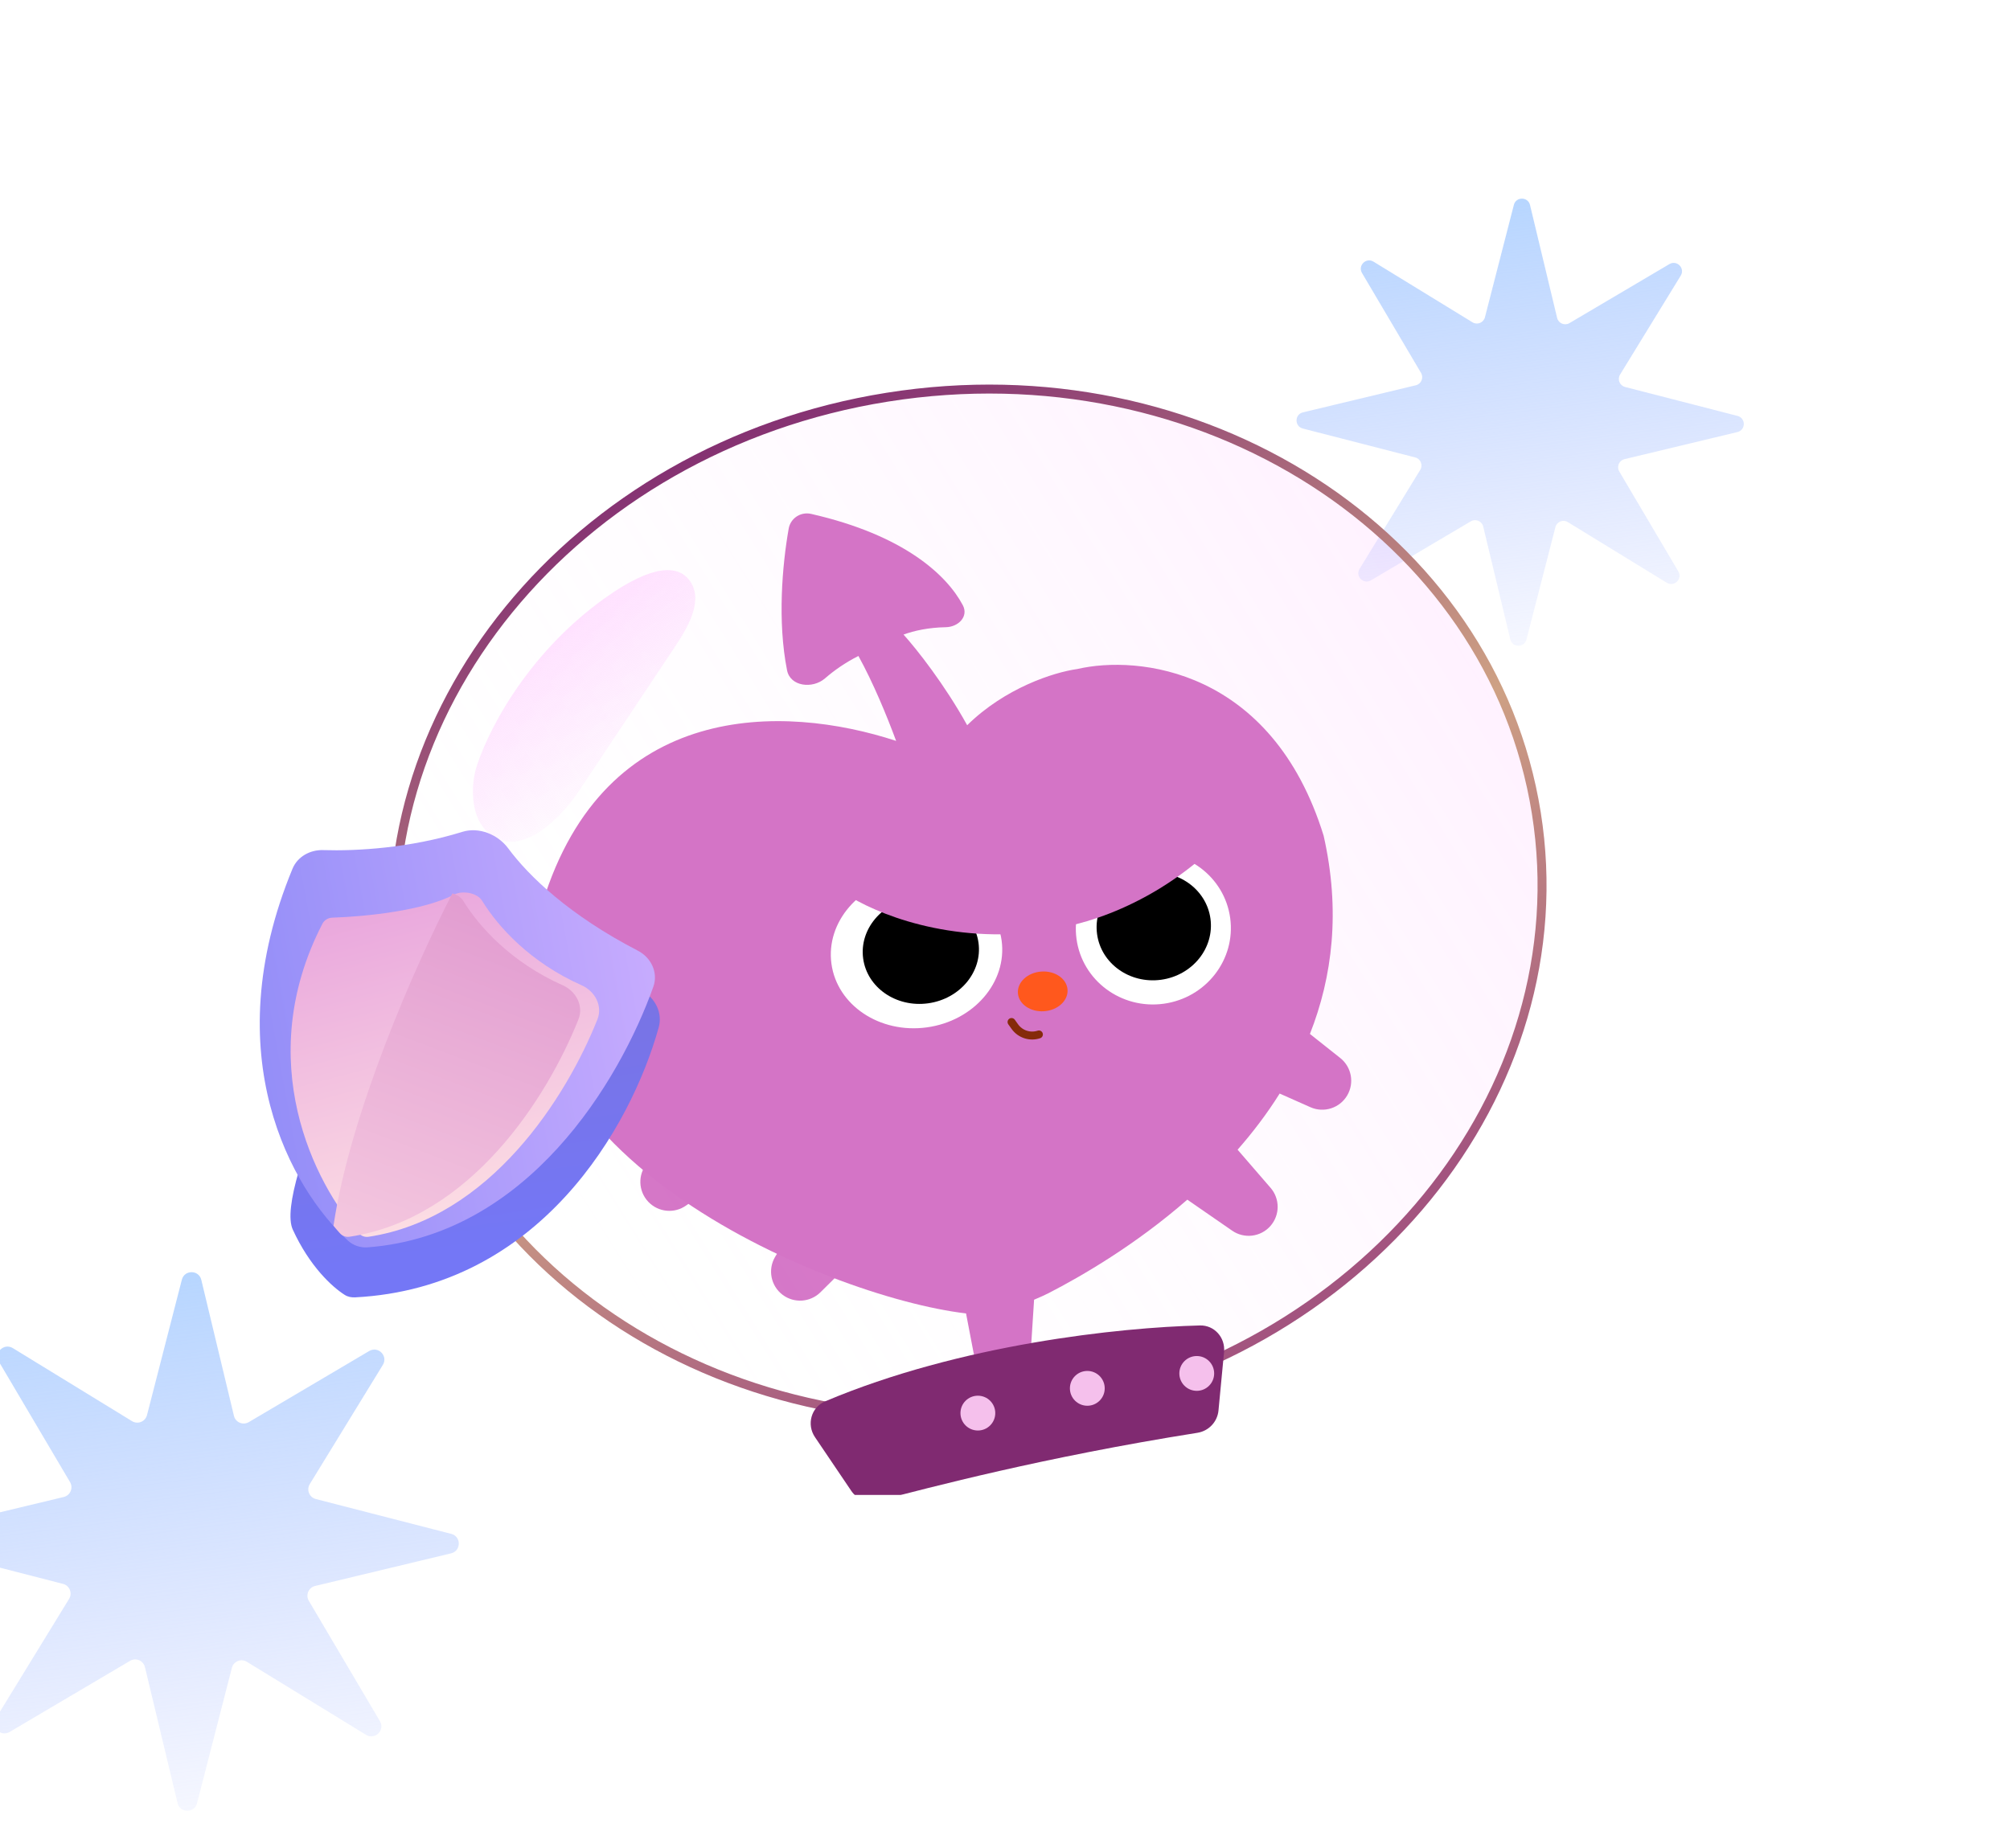 <svg width="298" height="274" viewBox="0 0 298 274" fill="none" xmlns="http://www.w3.org/2000/svg">
<g clip-path="url(#clip0_2912_6219)">
<path d="M0.712 19.125L0.607 19.284L0.79 19.335L0.607 19.389L0.714 19.546L0.54 19.47L0.521 19.66L0.436 19.489L0.3 19.622L0.345 19.437L0.155 19.451L0.308 19.338L0.154 19.227L0.344 19.239L0.297 19.054L0.435 19.185L0.517 19.014L0.538 19.203L0.712 19.125Z" fill="white"/>
<path d="M63.484 37.953L63.378 38.112L63.561 38.163L63.379 38.217L63.486 38.374L63.311 38.298L63.292 38.488L63.208 38.317L63.071 38.45L63.116 38.265L62.926 38.279L63.08 38.166L62.925 38.055L63.115 38.067L63.068 37.882L63.206 38.014L63.289 37.842L63.31 38.031L63.484 37.953Z" fill="white"/>
<path d="M25.114 59.594L25.009 59.752L25.192 59.804L25.009 59.858L25.117 60.015L24.942 59.939L24.923 60.128L24.839 59.958L24.702 60.09L24.747 59.905L24.557 59.92L24.71 59.807L24.556 59.695L24.746 59.707L24.699 59.523L24.837 59.654L24.92 59.483L24.941 59.672L25.114 59.594Z" fill="white"/>
<path d="M31.016 25.164L30.911 25.323L31.094 25.374L30.911 25.428L31.019 25.585L30.844 25.509L30.825 25.698L30.74 25.528L30.604 25.661L30.649 25.476L30.459 25.49L30.612 25.377L30.458 25.266L30.648 25.278L30.601 25.093L30.739 25.224L30.822 25.053L30.843 25.242L31.016 25.164Z" fill="white"/>
<path d="M12.979 33.359L12.874 33.518L13.057 33.57L12.874 33.623L12.982 33.781L12.807 33.704L12.788 33.894L12.703 33.723L12.567 33.856L12.612 33.671L12.422 33.685L12.575 33.572L12.421 33.461L12.611 33.473L12.564 33.288L12.702 33.42L12.784 33.248L12.806 33.438L12.979 33.359Z" fill="white"/>
<path d="M127.104 54.023L126.999 54.182L127.182 54.234L126.999 54.287L127.106 54.445L126.932 54.368L126.913 54.558L126.828 54.387L126.692 54.52L126.737 54.335L126.547 54.349L126.7 54.236L126.546 54.125L126.736 54.137L126.689 53.953L126.827 54.084L126.909 53.912L126.931 54.102L127.104 54.023Z" fill="white"/>
<path d="M69.713 19.922L69.608 20.08L69.791 20.132L69.609 20.186L69.716 20.343L69.541 20.267L69.522 20.456L69.438 20.286L69.301 20.419L69.346 20.234L69.156 20.248L69.31 20.135L69.155 20.023L69.345 20.035L69.298 19.851L69.436 19.982L69.519 19.811L69.54 20L69.713 19.922Z" fill="white"/>
<path d="M208.761 38.937L208.656 39.096L208.839 39.148L208.657 39.201L208.764 39.359L208.589 39.282L208.57 39.472L208.486 39.301L208.349 39.434L208.394 39.249L208.204 39.263L208.357 39.15L208.203 39.039L208.393 39.051L208.346 38.867L208.484 38.998L208.567 38.826L208.588 39.016L208.761 38.937Z" fill="white"/>
<path d="M132.68 92.719L132.574 92.877L132.758 92.929L132.575 92.983L132.682 93.14L132.508 93.064L132.489 93.253L132.404 93.083L132.268 93.216L132.312 93.03L132.123 93.045L132.276 92.932L132.121 92.82L132.311 92.832L132.264 92.648L132.402 92.779L132.485 92.608L132.506 92.797L132.68 92.719Z" fill="white"/>
<path d="M69.387 66.812L69.282 66.971L69.465 67.023L69.282 67.076L69.39 67.234L69.215 67.157L69.196 67.347L69.112 67.176L68.975 67.309L69.02 67.124L68.83 67.138L68.983 67.025L68.829 66.914L69.019 66.926L68.972 66.742L69.11 66.873L69.193 66.701L69.214 66.891L69.387 66.812Z" fill="white"/>
<path d="M66.764 117.641L66.658 117.799L66.842 117.851L66.659 117.905L66.766 118.062L66.592 117.986L66.573 118.175L66.488 118.004L66.352 118.137L66.396 117.952L66.207 117.966L66.36 117.853L66.205 117.742L66.395 117.754L66.349 117.57L66.486 117.701L66.569 117.53L66.59 117.719L66.764 117.641Z" fill="white"/>
<path d="M262.872 113.047L262.767 113.205L262.95 113.257L262.767 113.311L262.875 113.468L262.7 113.392L262.681 113.581L262.596 113.411L262.46 113.544L262.505 113.359L262.315 113.373L262.468 113.26L262.314 113.148L262.504 113.161L262.457 112.976L262.595 113.107L262.677 112.936L262.699 113.125L262.872 113.047Z" fill="white"/>
<path d="M199.252 273.75L199.147 273.909L199.33 273.96L199.147 274.014L199.254 274.171L199.08 274.095L199.061 274.284L198.976 274.114L198.84 274.247L198.885 274.062L198.695 274.076L198.848 273.963L198.694 273.852L198.884 273.864L198.837 273.679L198.975 273.81L199.057 273.639L199.078 273.828L199.252 273.75Z" fill="white"/>
<path d="M256.971 149.453L256.865 149.612L257.049 149.663L256.866 149.717L256.973 149.874L256.799 149.798L256.78 149.988L256.695 149.817L256.559 149.95L256.603 149.765L256.414 149.779L256.567 149.666L256.412 149.555L256.602 149.567L256.555 149.382L256.693 149.514L256.776 149.342L256.797 149.531L256.971 149.453Z" fill="white"/>
<path d="M167.769 123.547L167.663 123.705L167.847 123.757L167.664 123.811L167.771 123.968L167.597 123.892L167.577 124.081L167.493 123.911L167.356 124.044L167.401 123.859L167.211 123.873L167.365 123.76L167.21 123.648L167.4 123.661L167.353 123.476L167.491 123.607L167.574 123.436L167.595 123.625L167.769 123.547Z" fill="white"/>
<path d="M99.229 247.508L99.124 247.666L99.307 247.718L99.124 247.772L99.231 247.929L99.057 247.853L99.038 248.042L98.953 247.872L98.817 248.005L98.862 247.819L98.672 247.834L98.825 247.721L98.671 247.609L98.861 247.621L98.814 247.437L98.952 247.568L99.034 247.397L99.055 247.586L99.229 247.508Z" fill="white"/>
<path d="M19.539 210.125L19.434 210.284L19.617 210.335L19.434 210.389L19.542 210.546L19.367 210.47L19.348 210.659L19.263 210.489L19.127 210.622L19.172 210.437L18.982 210.451L19.135 210.338L18.981 210.227L19.171 210.239L19.124 210.054L19.262 210.185L19.344 210.014L19.366 210.203L19.539 210.125Z" fill="white"/>
<path d="M20.524 96.328L20.418 96.487L20.601 96.538L20.419 96.592L20.526 96.749L20.351 96.673L20.332 96.863L20.248 96.692L20.111 96.825L20.156 96.64L19.966 96.654L20.12 96.541L19.965 96.43L20.155 96.442L20.108 96.257L20.246 96.389L20.329 96.217L20.35 96.406L20.524 96.328Z" fill="white"/>
<path d="M126.12 107.148L126.014 107.307L126.198 107.359L126.015 107.412L126.122 107.57L125.948 107.493L125.929 107.683L125.844 107.512L125.708 107.645L125.752 107.46L125.562 107.474L125.716 107.361L125.561 107.25L125.751 107.262L125.704 107.077L125.842 107.209L125.925 107.037L125.946 107.227L126.12 107.148Z" fill="white"/>
<path d="M276.319 185.203L276.213 185.362L276.396 185.413L276.214 185.467L276.321 185.624L276.146 185.548L276.127 185.738L276.043 185.567L275.906 185.7L275.951 185.515L275.761 185.529L275.915 185.416L275.76 185.305L275.95 185.317L275.903 185.132L276.041 185.264L276.124 185.092L276.145 185.281L276.319 185.203Z" fill="white"/>
<path d="M232.702 225.531L232.597 225.69L232.78 225.741L232.597 225.795L232.705 225.953L232.53 225.876L232.511 226.066L232.426 225.895L232.29 226.028L232.335 225.843L232.145 225.857L232.298 225.744L232.144 225.633L232.334 225.645L232.287 225.46L232.425 225.592L232.508 225.42L232.529 225.609L232.702 225.531Z" fill="white"/>
<path d="M172.36 134.367L172.255 134.526L172.438 134.577L172.255 134.631L172.362 134.788L172.188 134.712L172.169 134.902L172.084 134.731L171.948 134.864L171.993 134.679L171.803 134.693L171.956 134.58L171.801 134.469L171.992 134.481L171.945 134.296L172.083 134.428L172.165 134.256L172.186 134.445L172.36 134.367Z" fill="white"/>
<path d="M243.525 75.008L243.419 75.166L243.602 75.218L243.42 75.272L243.527 75.429L243.352 75.353L243.333 75.542L243.249 75.372L243.112 75.505L243.157 75.32L242.967 75.334L243.121 75.221L242.966 75.109L243.156 75.121L243.109 74.937L243.247 75.068L243.33 74.897L243.351 75.086L243.525 75.008Z" fill="white"/>
<path d="M32.001 243.906L31.895 244.065L32.078 244.116L31.896 244.17L32.003 244.328L31.828 244.251L31.809 244.441L31.725 244.27L31.588 244.403L31.633 244.218L31.443 244.232L31.597 244.119L31.442 244.008L31.632 244.02L31.585 243.835L31.723 243.967L31.806 243.795L31.827 243.984L32.001 243.906Z" fill="white"/>
<path d="M24.13 144.859L24.025 145.018L24.208 145.07L24.025 145.123L24.132 145.281L23.958 145.204L23.939 145.394L23.854 145.223L23.718 145.356L23.763 145.171L23.573 145.185L23.726 145.072L23.572 144.961L23.762 144.973L23.715 144.788L23.852 144.92L23.935 144.748L23.956 144.938L24.13 144.859Z" fill="white"/>
<path d="M204.827 141.25L204.722 141.409L204.905 141.46L204.722 141.514L204.83 141.671L204.655 141.595L204.636 141.784L204.551 141.614L204.415 141.747L204.46 141.562L204.27 141.576L204.423 141.463L204.269 141.352L204.459 141.364L204.412 141.179L204.55 141.31L204.633 141.139L204.654 141.328L204.827 141.25Z" fill="white"/>
<path d="M152.356 188.484L152.25 188.643L152.433 188.695L152.251 188.748L152.358 188.906L152.183 188.829L152.164 189.019L152.08 188.848L151.943 188.981L151.988 188.796L151.798 188.81L151.952 188.697L151.797 188.586L151.987 188.598L151.94 188.413L152.078 188.545L152.161 188.373L152.182 188.563L152.356 188.484Z" fill="white"/>
<path d="M187.331 211.031L187.12 211.349L187.486 211.452L187.121 211.56L187.335 211.875L186.986 211.722L186.948 212.101L186.779 211.76L186.506 212.026L186.595 211.655L186.215 211.683L186.522 211.457L186.213 211.235L186.593 211.259L186.499 210.89L186.775 211.152L186.941 210.809L186.983 211.188L187.331 211.031Z" fill="white"/>
<path d="M106.173 155.281L105.962 155.599L106.329 155.702L105.964 155.81L106.178 156.125L105.829 155.972L105.791 156.351L105.621 156.01L105.348 156.276L105.438 155.905L105.058 155.933L105.365 155.707L105.056 155.485L105.436 155.509L105.342 155.14L105.618 155.402L105.784 155.059L105.826 155.438L106.173 155.281Z" fill="white"/>
<path d="M225.872 19.516L225.661 19.833L226.027 19.936L225.662 20.044L225.876 20.359L225.527 20.206L225.489 20.585L225.32 20.244L225.047 20.51L225.136 20.14L224.756 20.168L225.063 19.942L224.754 19.719L225.134 19.743L225.04 19.374L225.316 19.637L225.482 19.294L225.524 19.672L225.872 19.516Z" fill="white"/>
<path d="M154.38 20.492L154.169 20.81L154.536 20.913L154.171 21.02L154.385 21.335L154.036 21.183L153.998 21.562L153.828 21.221L153.556 21.486L153.645 21.116L153.265 21.144L153.572 20.918L153.263 20.696L153.643 20.72L153.549 20.351L153.825 20.613L153.991 20.27L154.033 20.649L154.38 20.492Z" fill="white"/>
<path d="M294.085 212.016L293.874 212.333L294.241 212.436L293.875 212.544L294.09 212.859L293.741 212.706L293.702 213.085L293.533 212.744L293.26 213.01L293.35 212.64L292.97 212.668L293.277 212.442L292.967 212.219L293.348 212.243L293.254 211.874L293.53 212.137L293.695 211.794L293.738 212.172L294.085 212.016Z" fill="white"/>
<path d="M65.18 204.141L64.969 204.458L65.336 204.561L64.97 204.669L65.185 204.984L64.836 204.831L64.798 205.21L64.628 204.869L64.355 205.135L64.445 204.765L64.065 204.793L64.372 204.567L64.063 204.344L64.443 204.368L64.349 203.999L64.625 204.262L64.79 203.919L64.833 204.297L65.18 204.141Z" fill="white"/>
<path d="M18.284 184.797L18.073 185.114L18.44 185.218L18.074 185.325L18.289 185.64L17.94 185.487L17.902 185.867L17.732 185.525L17.459 185.791L17.549 185.421L17.169 185.449L17.476 185.223L17.167 185L17.547 185.024L17.453 184.655L17.729 184.918L17.894 184.575L17.937 184.954L18.284 184.797Z" fill="white"/>
<path d="M2.214 108.383L2.003 108.7L2.37 108.804L2.005 108.911L2.219 109.226L1.87 109.073L1.832 109.453L1.662 109.111L1.389 109.377L1.479 109.007L1.099 109.035L1.406 108.809L1.097 108.586L1.477 108.61L1.383 108.241L1.659 108.504L1.825 108.161L1.867 108.539L2.214 108.383Z" fill="white"/>
<path d="M233.712 1.338L233.481 1.331L233.652 1.575L233.407 1.406L233.417 1.639L233.274 1.388L233.118 1.5L233.143 1.284L232.895 1.224L233.077 1.144L232.852 0.939L233.105 1.032L233.009 0.779L233.216 1.002L233.293 0.819L233.356 1.067L233.571 1.04L233.461 1.197L233.712 1.338Z" fill="white"/>
<path d="M294.217 84.565L293.986 84.558L294.156 84.801L293.912 84.633L293.922 84.865L293.779 84.614L293.623 84.727L293.648 84.51L293.4 84.45L293.582 84.37L293.357 84.166L293.61 84.259L293.514 84.006L293.72 84.229L293.798 84.045L293.861 84.294L294.076 84.266L293.966 84.424L294.217 84.565Z" fill="white"/>
<path d="M273.153 118.229L272.921 118.222L273.092 118.465L272.848 118.297L272.857 118.529L272.714 118.278L272.559 118.391L272.584 118.175L272.336 118.114L272.517 118.034L272.293 117.83L272.546 117.923L272.45 117.67L272.656 117.893L272.734 117.709L272.796 117.958L273.011 117.93L272.901 118.088L273.153 118.229Z" fill="white"/>
<path d="M219.974 28.409L219.743 28.401L219.913 28.645L219.669 28.477L219.679 28.709L219.535 28.458L219.38 28.57L219.405 28.354L219.157 28.294L219.339 28.214L219.114 28.009L219.367 28.103L219.271 27.849L219.477 28.073L219.555 27.889L219.618 28.138L219.832 28.11L219.723 28.268L219.974 28.409Z" fill="white"/>
<path d="M181.067 61.385L180.836 61.378L181.006 61.622L180.762 61.453L180.772 61.686L180.629 61.435L180.473 61.547L180.498 61.331L180.25 61.271L180.432 61.191L180.207 60.986L180.46 61.079L180.364 60.826L180.571 61.049L180.648 60.866L180.711 61.114L180.926 61.087L180.816 61.244L181.067 61.385Z" fill="white"/>
<path d="M290.994 179.666L290.762 179.659L290.933 179.903L290.688 179.734L290.698 179.967L290.555 179.716L290.4 179.828L290.425 179.612L290.177 179.552L290.358 179.472L290.134 179.267L290.387 179.361L290.291 179.107L290.497 179.33L290.574 179.147L290.637 179.396L290.852 179.368L290.742 179.525L290.994 179.666Z" fill="white"/>
<path d="M125.913 189.893L125.682 189.886L125.853 190.129L125.608 189.961L125.618 190.193L125.475 189.942L125.319 190.055L125.344 189.839L125.096 189.778L125.278 189.698L125.053 189.494L125.307 189.587L125.211 189.334L125.417 189.557L125.494 189.374L125.557 189.622L125.772 189.594L125.662 189.752L125.913 189.893Z" fill="white"/>
<path d="M62.328 73.432L62.097 73.425L62.268 73.668L62.023 73.5L62.033 73.733L61.89 73.481L61.734 73.594L61.76 73.378L61.511 73.318L61.693 73.237L61.468 73.033L61.722 73.126L61.626 72.873L61.832 73.096L61.909 72.913L61.972 73.161L62.187 73.133L62.077 73.291L62.328 73.432Z" fill="white"/>
<path d="M255.54 121.018L255.309 121.011L255.48 121.254L255.235 121.086L255.245 121.318L255.102 121.067L254.946 121.18L254.971 120.964L254.723 120.903L254.905 120.823L254.68 120.619L254.933 120.712L254.838 120.459L255.044 120.682L255.121 120.499L255.184 120.747L255.399 120.719L255.289 120.877L255.54 121.018Z" fill="white"/>
<path d="M288.527 192.502L288.295 192.495L288.466 192.739L288.222 192.57L288.231 192.803L288.088 192.552L287.933 192.664L287.958 192.448L287.71 192.388L287.891 192.308L287.667 192.103L287.92 192.196L287.824 191.943L288.03 192.166L288.108 191.983L288.17 192.232L288.385 192.204L288.275 192.361L288.527 192.502Z" fill="white"/>
<path d="M52.521 111.401L52.29 111.394L52.46 111.637L52.216 111.469L52.225 111.701L52.082 111.45L51.927 111.563L51.952 111.346L51.704 111.286L51.885 111.206L51.661 111.002L51.914 111.095L51.818 110.842L52.024 111.065L52.102 110.881L52.165 111.13L52.379 111.102L52.269 111.26L52.521 111.401Z" fill="white"/>
<path d="M113.661 32.479L113.43 32.472L113.6 32.715L113.356 32.547L113.366 32.779L113.223 32.528L113.067 32.641L113.092 32.425L112.844 32.364L113.026 32.284L112.801 32.08L113.054 32.173L112.958 31.92L113.164 32.143L113.242 31.959L113.305 32.208L113.519 32.18L113.41 32.338L113.661 32.479Z" fill="white"/>
<path d="M227.667 208.166L227.436 208.159L227.607 208.403L227.362 208.234L227.372 208.467L227.229 208.216L227.073 208.328L227.098 208.112L226.85 208.052L227.032 207.972L226.807 207.767L227.06 207.861L226.964 207.607L227.171 207.83L227.248 207.647L227.311 207.896L227.526 207.868L227.416 208.025L227.667 208.166Z" fill="white"/>
<path d="M251.23 263.622L250.767 263.608L251.108 264.096L250.619 263.759L250.639 264.224L250.352 263.721L250.041 263.946L250.091 263.514L249.595 263.393L249.958 263.233L249.509 262.823L250.015 263.01L249.823 262.503L250.236 262.95L250.391 262.583L250.517 263.08L250.947 263.025L250.727 263.34L251.23 263.622Z" fill="white"/>
<path d="M198.973 132.52L198.51 132.507L198.851 132.994L198.362 132.657L198.382 133.122L198.096 132.62L197.784 132.845L197.834 132.412L197.338 132.292L197.701 132.131L197.252 131.722L197.758 131.909L197.567 131.402L197.979 131.848L198.134 131.481L198.26 131.979L198.69 131.923L198.47 132.239L198.973 132.52Z" fill="white"/>
<path d="M118.115 120.763L117.652 120.749L117.993 121.236L117.504 120.899L117.524 121.364L117.238 120.862L116.926 121.087L116.977 120.654L116.48 120.534L116.843 120.373L116.394 119.964L116.901 120.151L116.709 119.644L117.121 120.091L117.276 119.723L117.402 120.221L117.832 120.165L117.612 120.481L118.115 120.763Z" fill="white"/>
<path d="M32.612 181.817L32.149 181.803L32.49 182.291L32.002 181.954L32.021 182.419L31.735 181.916L31.424 182.141L31.474 181.709L30.977 181.589L31.34 181.428L30.891 181.019L31.398 181.205L31.206 180.699L31.618 181.145L31.773 180.778L31.899 181.276L32.329 181.22L32.109 181.536L32.612 181.817Z" fill="white"/>
<path d="M78.822 54.106L78.359 54.093L78.7 54.58L78.211 54.243L78.231 54.708L77.944 54.206L77.633 54.431L77.683 53.998L77.187 53.878L77.55 53.717L77.101 53.308L77.607 53.495L77.415 52.988L77.828 53.434L77.983 53.067L78.109 53.565L78.538 53.509L78.318 53.825L78.822 54.106Z" fill="white"/>
<path d="M2.164 122.614L1.702 122.6L2.043 123.088L1.554 122.751L1.573 123.216L1.287 122.713L0.976 122.938L1.026 122.506L0.529 122.385L0.893 122.225L0.443 121.816L0.95 122.002L0.758 121.496L1.171 121.942L1.326 121.575L1.451 122.073L1.881 122.017L1.661 122.332L2.164 122.614Z" fill="white"/>
<path d="M248.827 84.738C249.482 85.846 248.216 87.091 247.119 86.419L232.443 77.423C231.735 76.989 230.809 77.364 230.602 78.168L226.312 94.838C225.992 96.085 224.217 96.07 223.916 94.819L219.9 78.081C219.706 77.273 218.786 76.883 218.071 77.306L203.25 86.06C202.142 86.715 200.897 85.449 201.57 84.352L210.565 69.676C210.999 68.968 210.625 68.042 209.82 67.835L193.15 63.546C191.904 63.225 191.918 61.45 193.17 61.149L209.908 57.133C210.715 56.939 211.105 56.019 210.683 55.304L201.928 40.483C201.274 39.375 202.539 38.13 203.637 38.803L218.313 47.798C219.021 48.233 219.946 47.858 220.153 47.054L224.443 30.383C224.764 29.137 226.539 29.151 226.839 30.403L230.856 47.141C231.05 47.949 231.969 48.338 232.684 47.916L247.505 39.162C248.613 38.507 249.858 39.773 249.186 40.87L240.19 55.546C239.756 56.254 240.131 57.179 240.935 57.386L257.605 61.676C258.852 61.997 258.837 63.772 257.586 64.072L240.848 68.089C240.04 68.283 239.65 69.202 240.073 69.917L248.827 84.738Z" fill="url(#paint0_linear_2912_6219)"/>
<path d="M56.33 255.237C57.118 256.572 55.594 258.071 54.272 257.261L36.596 246.427C35.743 245.904 34.628 246.355 34.379 247.324L29.212 267.402C28.826 268.904 26.688 268.886 26.326 267.379L21.488 247.218C21.255 246.246 20.147 245.776 19.286 246.285L1.435 256.829C0.1 257.618 -1.399 256.094 -0.589 254.772L10.245 237.096C10.768 236.243 10.317 235.128 9.348 234.878L-10.73 229.712C-12.232 229.325 -12.214 227.187 -10.707 226.826L9.453 221.988C10.426 221.754 10.896 220.647 10.387 219.786L-0.157 201.934C-0.946 200.6 0.578 199.1 1.9 199.91L19.576 210.745C20.429 211.268 21.544 210.816 21.794 209.848L26.96 189.769C27.347 188.268 29.485 188.286 29.846 189.793L34.684 209.953C34.917 210.926 36.025 211.395 36.886 210.887L54.737 200.342C56.072 199.554 57.572 201.078 56.762 202.4L45.927 220.076C45.404 220.929 45.855 222.044 46.824 222.293L66.903 227.46C68.404 227.846 68.386 229.984 66.879 230.346L46.719 235.184C45.746 235.417 45.277 236.525 45.785 237.386L56.33 255.237Z" fill="url(#paint1_linear_2912_6219)"/>
<g clip-path="url(#clip1_2912_6219)" filter="url(#filter0_i_2912_6219)">
<path d="M124.234 173.001C126.166 169.754 130.528 168.978 133.461 171.358C136.324 173.681 136.537 177.974 133.919 180.569L123.33 191.066C121.811 192.571 119.418 192.731 117.712 191.443C115.963 190.122 115.487 187.697 116.608 185.813L124.234 173.001Z" fill="#D474C6"/>
<path d="M107.237 160.52C109.669 157.63 114.1 157.572 116.608 160.396C119.056 163.152 118.571 167.423 115.566 169.559L103.415 178.2C101.673 179.438 99.285 179.209 97.81 177.661C96.299 176.074 96.223 173.604 97.634 171.927L107.237 160.52Z" fill="#D474C6"/>
<g filter="url(#filter1_n_2912_6219)">
<ellipse cx="145.189" cy="133.408" rx="85.995" ry="76.681" transform="rotate(-9.051 145.189 133.408)" fill="url(#paint2_linear_2912_6219)" fill-opacity="0.9"/>
<path d="M133.23 58.338C179.843 50.912 222.863 78.592 229.457 119.983C236.051 161.375 203.761 201.053 157.148 208.479C110.535 215.904 67.514 188.224 60.92 146.832C54.327 105.441 86.617 65.763 133.23 58.338Z" stroke="url(#paint3_linear_2912_6219)" stroke-width="1.328"/>
</g>
<g filter="url(#filter2_ii_2912_6219)">
<path d="M125.994 75.612C126.268 74.061 127.784 73.081 129.32 73.431C143.128 76.575 149.453 82.527 151.808 86.97C152.693 88.641 151.16 90.202 149.269 90.235C146.727 90.28 144.626 90.743 143.018 91.324C144.972 93.492 149.096 98.704 152.456 104.769C158.076 99.244 165.274 96.921 168.792 96.433C177.765 94.343 197.63 96.36 205.3 121.141C207.828 132.297 206.606 142.093 203.271 150.55L207.766 154.117C209.441 155.446 209.884 157.804 208.808 159.65C207.704 161.544 205.352 162.304 203.349 161.415L198.783 159.388C196.912 162.377 194.797 165.151 192.547 167.714L197.44 173.374C198.838 174.991 198.835 177.39 197.434 179.004C195.997 180.659 193.545 180.968 191.743 179.722L185.092 175.123C177.364 181.878 169.373 186.487 164.528 188.983C164.059 189.225 163.287 189.576 162.374 189.961L161.908 197.244C161.771 199.377 160.087 201.087 157.957 201.256C155.772 201.429 153.806 199.93 153.394 197.777L152.287 191.993C131.529 189.555 78.348 167.36 89.505 131.098C98.778 100.962 125.216 101.616 141.922 107.094C140.496 103.25 138.51 98.445 136.332 94.499C134.365 95.489 132.716 96.658 131.382 97.816C129.535 99.422 126.231 99.032 125.753 96.632C124.309 89.365 125.046 80.98 125.994 75.612Z" fill="#D474C6"/>
</g>
<g filter="url(#filter3_ii_2912_6219)">
<path d="M136.743 219.039L131.362 211.075C130.099 209.206 130.794 206.648 132.872 205.769C152.886 197.304 176.543 194.809 188.444 194.515C190.583 194.462 192.219 196.314 192.016 198.444L191.189 207.127C191.029 208.81 189.742 210.168 188.072 210.433C165.252 214.055 148.499 218.516 140.664 220.539C139.169 220.925 137.608 220.319 136.743 219.039Z" fill="#802A71"/>
</g>
<circle cx="162.891" cy="205.316" r="2.581" fill="#F5C0EC"/>
<circle cx="146.664" cy="208.988" r="2.581" fill="#F5C0EC"/>
<circle cx="179.116" cy="203.105" r="2.581" fill="#F5C0EC"/>
<g filter="url(#filter4_g_2912_6219)">
<ellipse cx="137.57" cy="140.629" rx="12.733" ry="11.263" transform="rotate(-7.758 137.57 140.629)" fill="white"/>
</g>
<g filter="url(#filter5_g_2912_6219)">
<ellipse cx="138.209" cy="140.415" rx="8.63" ry="7.879" transform="rotate(-7.758 138.209 140.415)" fill="black"/>
</g>
<g filter="url(#filter6_g_2912_6219)">
<ellipse cx="172.682" cy="137.124" rx="11.497" ry="11.263" transform="rotate(-7.758 172.682 137.124)" fill="white"/>
</g>
<ellipse cx="156.279" cy="146.452" rx="3.688" ry="2.95" transform="rotate(-3.988 156.279 146.452)" fill="#FF581D"/>
<path d="M151.657 150.992L152.145 151.676C152.951 152.804 154.398 153.274 155.713 152.836V152.836" stroke="#852A0A" stroke-width="1.18" stroke-linecap="round"/>
<g filter="url(#filter7_g_2912_6219)">
<ellipse cx="172.743" cy="136.815" rx="8.483" ry="7.986" transform="rotate(-7.758 172.743 136.815)" fill="black"/>
</g>
<path opacity="0.8" d="M101.924 95.093L87.508 116.754C84.37 121.468 78.5 126.685 74.175 123.028C71.508 120.772 71.514 116.508 72.162 113.728C73.556 108.774 79.344 96.723 91.337 88.151C98.561 82.988 102.184 83.335 103.822 85.383C106.05 88.171 103.901 92.122 101.924 95.093Z" fill="url(#paint4_linear_2912_6219)"/>
<path opacity="0.89" d="M70.55 129.739C77.631 125.018 77.926 135.639 77.188 141.54C76.303 144.785 72.394 142.892 70.55 141.54C67.6 139.573 63.47 134.459 70.55 129.739Z" fill="url(#paint5_linear_2912_6219)"/>
<g filter="url(#filter8_i_2912_6219)">
<path d="M78.104 129.454C76.095 126.769 71.008 125.419 68.676 126.141C68.2 126.288 67.881 126.683 67.645 127.121C59.294 142.638 43.963 173.933 46.779 180.083C49.275 185.535 52.605 188.581 54.483 189.772C54.938 190.061 55.488 190.165 56.026 190.137C83.32 188.719 96.88 164.982 101.03 150.121C101.63 147.973 100.546 145.768 98.588 144.699C87.246 138.505 81.788 134.377 78.104 129.454Z" fill="url(#paint6_linear_2912_6219)"/>
</g>
<g filter="url(#filter9_ii_2912_6219)">
<path d="M94.583 143.8C84.42 138.537 78.417 132.759 75.347 128.615C73.818 126.552 71.01 125.404 68.558 126.165C60.811 128.568 52.933 129.032 47.916 128.874C45.976 128.813 44.11 129.84 43.368 131.635C31.902 159.359 43.249 179.158 51.598 186.795C52.39 187.52 53.452 187.863 54.523 187.782C78.14 185.982 91.821 163.28 96.865 149.133C97.608 147.051 96.546 144.817 94.583 143.8Z" fill="url(#paint7_linear_2912_6219)"/>
</g>
<g filter="url(#filter10_i_2912_6219)">
<path d="M86.809 144.992C79.149 141.581 74.419 136.322 72.033 132.441C71.297 131.245 69.109 130.894 67.865 131.544C63.335 133.912 54.896 134.791 49.807 134.958C49.199 134.978 48.64 135.32 48.361 135.861C37.883 156.17 47.227 174.466 53.782 181.776C54.138 182.172 54.671 182.358 55.197 182.279C73.253 179.555 84.557 161.522 89.135 150.045C89.934 148.042 88.78 145.869 86.809 144.992Z" fill="url(#paint8_linear_2912_6219)"/>
</g>
<g filter="url(#filter11_i_2912_6219)">
<path d="M70.44 131.364C71.115 131.551 71.712 131.913 72.033 132.434C74.419 136.315 79.149 141.575 86.81 144.985C88.78 145.863 89.934 148.036 89.135 150.039C84.557 161.516 73.253 179.548 55.198 182.272C54.672 182.352 54.138 182.165 53.783 181.769C53.466 181.416 53.144 181.038 52.817 180.635C55.279 164.01 64.829 142.251 70.44 131.364Z" fill="url(#paint9_linear_2912_6219)"/>
</g>
<path d="M127.231 129.734C130.586 132.264 140.628 137.026 153.96 135.838" stroke="#D474C6" stroke-width="3.937"/>
<path d="M155.168 135.438C159.37 135.378 170.222 132.981 180.025 123.868" stroke="url(#paint10_linear_2912_6219)" stroke-width="3.937"/>
<ellipse cx="139.971" cy="131.44" rx="10.166" ry="2.876" transform="rotate(14.756 139.971 131.44)" fill="#D474C6"/>
<ellipse cx="167.631" cy="128.196" rx="8.954" ry="2.876" transform="rotate(-30.08 167.631 128.196)" fill="#D474C6"/>
</g>
</g>
<defs>
<filter id="filter0_i_2912_6219" x="27.546" y="54.75" width="227.821" height="166.945" filterUnits="userSpaceOnUse" color-interpolation-filters="sRGB">
<feFlood flood-opacity="0" result="BackgroundImageFix"/>
<feBlend mode="normal" in="SourceGraphic" in2="BackgroundImageFix" result="shape"/>
<feColorMatrix in="SourceAlpha" type="matrix" values="0 0 0 0 0 0 0 0 0 0 0 0 0 0 0 0 0 0 127 0" result="hardAlpha"/>
<feOffset dx="-1.687" dy="0.562"/>
<feGaussianBlur stdDeviation="1.097"/>
<feComposite in2="hardAlpha" operator="arithmetic" k2="-1" k3="1"/>
<feColorMatrix type="matrix" values="0 0 0 0 0.26 0 0 0 0 0.105 0 0 0 0 0.105 0 0 0 0.18 0"/>
<feBlend mode="normal" in2="shape" result="effect1_innerShadow_2912_6219"/>
</filter>
<filter id="filter1_n_2912_6219" x="59.401" y="56.469" width="171.575" height="153.875" filterUnits="userSpaceOnUse" color-interpolation-filters="sRGB">
<feFlood flood-opacity="0" result="BackgroundImageFix"/>
<feBlend mode="normal" in="SourceGraphic" in2="BackgroundImageFix" result="shape"/>
<feTurbulence type="fractalNoise" baseFrequency="0.141 0.141" stitchTiles="stitch" numOctaves="3" result="noise" seed="1999" />
<feColorMatrix in="noise" type="luminanceToAlpha" result="alphaNoise" />
<feComponentTransfer in="alphaNoise" result="coloredNoise1">
<feFuncA type="discrete" tableValues="1 1 1 1 1 1 1 1 1 1 1 1 1 1 1 1 1 1 1 1 1 1 1 1 1 1 1 1 1 1 1 1 1 1 1 1 1 1 1 1 1 1 1 1 1 1 1 1 1 1 1 0 0 0 0 0 0 0 0 0 0 0 0 0 0 0 0 0 0 0 0 0 0 0 0 0 0 0 0 0 0 0 0 0 0 0 0 0 0 0 0 0 0 0 0 0 0 0 0 0 "/>
</feComponentTransfer>
<feComposite operator="in" in2="shape" in="coloredNoise1" result="noise1Clipped" />
<feFlood flood-color="rgba(0, 0, 0, 0.08)" result="color1Flood" />
<feComposite operator="in" in2="noise1Clipped" in="color1Flood" result="color1" />
<feMerge result="effect1_noise_2912_6219">
<feMergeNode in="shape" />
<feMergeNode in="color1" />
</feMerge>
</filter>
<filter id="filter2_ii_2912_6219" x="81.346" y="73.359" width="128.047" height="129.381" filterUnits="userSpaceOnUse" color-interpolation-filters="sRGB">
<feFlood flood-opacity="0" result="BackgroundImageFix"/>
<feBlend mode="normal" in="SourceGraphic" in2="BackgroundImageFix" result="shape"/>
<feColorMatrix in="SourceAlpha" type="matrix" values="0 0 0 0 0 0 0 0 0 0 0 0 0 0 0 0 0 0 127 0" result="hardAlpha"/>
<feOffset dx="-6.638" dy="1.475"/>
<feGaussianBlur stdDeviation="5.495"/>
<feComposite in2="hardAlpha" operator="arithmetic" k2="-1" k3="1"/>
<feColorMatrix type="matrix" values="0 0 0 0 1 0 0 0 0 0.913 0 0 0 0 0.793 0 0 0 0.8 0"/>
<feBlend mode="normal" in2="shape" result="effect1_innerShadow_2912_6219"/>
<feColorMatrix in="SourceAlpha" type="matrix" values="0 0 0 0 0 0 0 0 0 0 0 0 0 0 0 0 0 0 127 0" result="hardAlpha"/>
<feOffset dx="-0.738" dy="0.738"/>
<feGaussianBlur stdDeviation="0.369"/>
<feComposite in2="hardAlpha" operator="arithmetic" k2="-1" k3="1"/>
<feColorMatrix type="matrix" values="0 0 0 0 0.871 0 0 0 0 1 0 0 0 0 0.998 0 0 0 0.5 0"/>
<feBlend mode="normal" in2="effect1_innerShadow_2912_6219" result="effect2_innerShadow_2912_6219"/>
</filter>
<filter id="filter3_ii_2912_6219" x="122.912" y="194.516" width="69.121" height="27.616" filterUnits="userSpaceOnUse" color-interpolation-filters="sRGB">
<feFlood flood-opacity="0" result="BackgroundImageFix"/>
<feBlend mode="normal" in="SourceGraphic" in2="BackgroundImageFix" result="shape"/>
<feColorMatrix in="SourceAlpha" type="matrix" values="0 0 0 0 0 0 0 0 0 0 0 0 0 0 0 0 0 0 127 0" result="hardAlpha"/>
<feOffset dx="-8.113" dy="1.475"/>
<feGaussianBlur stdDeviation="3.909"/>
<feComposite in2="hardAlpha" operator="arithmetic" k2="-1" k3="1"/>
<feColorMatrix type="matrix" values="0 0 0 0 0.869 0 0 0 0 0.72 0 0 0 0 1 0 0 0 0.2 0"/>
<feBlend mode="normal" in2="shape" result="effect1_innerShadow_2912_6219"/>
<feColorMatrix in="SourceAlpha" type="matrix" values="0 0 0 0 0 0 0 0 0 0 0 0 0 0 0 0 0 0 127 0" result="hardAlpha"/>
<feOffset dx="-0.738"/>
<feGaussianBlur stdDeviation="0.369"/>
<feComposite in2="hardAlpha" operator="arithmetic" k2="-1" k3="1"/>
<feColorMatrix type="matrix" values="0 0 0 0 0.859 0 0 0 0 0.976 0 0 0 0 0.984 0 0 0 0.2 0"/>
<feBlend mode="normal" in2="effect1_innerShadow_2912_6219" result="effect2_innerShadow_2912_6219"/>
</filter>
<filter id="filter4_g_2912_6219" x="124.492" y="128.967" width="26.157" height="23.323" filterUnits="userSpaceOnUse" color-interpolation-filters="sRGB">
<feFlood flood-opacity="0" result="BackgroundImageFix"/>
<feBlend mode="normal" in="SourceGraphic" in2="BackgroundImageFix" result="shape"/>
<feTurbulence type="fractalNoise" baseFrequency="1.506 1.506" numOctaves="3" seed="3511" />
<feDisplacementMap in="shape" scale="0.738" xChannelSelector="R" yChannelSelector="G" result="displacedImage" width="100%" height="100%" />
<feMerge result="effect1_texture_2912_6219">
<feMergeNode in="displacedImage"/>
</feMerge>
</filter>
<filter id="filter5_g_2912_6219" x="129.348" y="132.281" width="17.721" height="16.273" filterUnits="userSpaceOnUse" color-interpolation-filters="sRGB">
<feFlood flood-opacity="0" result="BackgroundImageFix"/>
<feBlend mode="normal" in="SourceGraphic" in2="BackgroundImageFix" result="shape"/>
<feTurbulence type="fractalNoise" baseFrequency="2.294 2.294" numOctaves="3" seed="3511" />
<feDisplacementMap in="shape" scale="0.484" xChannelSelector="R" yChannelSelector="G" result="displacedImage" width="100%" height="100%" />
<feMerge result="effect1_texture_2912_6219">
<feMergeNode in="displacedImage"/>
</feMerge>
</filter>
<filter id="filter6_g_2912_6219" x="160.819" y="125.483" width="23.726" height="23.277" filterUnits="userSpaceOnUse" color-interpolation-filters="sRGB">
<feFlood flood-opacity="0" result="BackgroundImageFix"/>
<feBlend mode="normal" in="SourceGraphic" in2="BackgroundImageFix" result="shape"/>
<feTurbulence type="fractalNoise" baseFrequency="1.506 1.506" numOctaves="3" seed="3511" />
<feDisplacementMap in="shape" scale="0.738" xChannelSelector="R" yChannelSelector="G" result="displacedImage" width="100%" height="100%" />
<feMerge result="effect1_texture_2912_6219">
<feMergeNode in="displacedImage"/>
</feMerge>
</filter>
<filter id="filter7_g_2912_6219" x="164.025" y="128.578" width="17.436" height="16.477" filterUnits="userSpaceOnUse" color-interpolation-filters="sRGB">
<feFlood flood-opacity="0" result="BackgroundImageFix"/>
<feBlend mode="normal" in="SourceGraphic" in2="BackgroundImageFix" result="shape"/>
<feTurbulence type="fractalNoise" baseFrequency="2.294 2.294" numOctaves="3" seed="3511" />
<feDisplacementMap in="shape" scale="0.484" xChannelSelector="R" yChannelSelector="G" result="displacedImage" width="100%" height="100%" />
<feMerge result="effect1_texture_2912_6219">
<feMergeNode in="displacedImage"/>
</feMerge>
</filter>
<filter id="filter8_i_2912_6219" x="44.751" y="125.945" width="56.445" height="65.883" filterUnits="userSpaceOnUse" color-interpolation-filters="sRGB">
<feFlood flood-opacity="0" result="BackgroundImageFix"/>
<feBlend mode="normal" in="SourceGraphic" in2="BackgroundImageFix" result="shape"/>
<feColorMatrix in="SourceAlpha" type="matrix" values="0 0 0 0 0 0 0 0 0 0 0 0 0 0 0 0 0 0 127 0" result="hardAlpha"/>
<feOffset dx="-1.687" dy="1.687"/>
<feGaussianBlur stdDeviation="1.631"/>
<feComposite in2="hardAlpha" operator="arithmetic" k2="-1" k3="1"/>
<feColorMatrix type="matrix" values="0 0 0 0 0.675 0 0 0 0 0.624 0 0 0 0 0.741 0 0 0 1 0"/>
<feBlend mode="normal" in2="shape" result="effect1_innerShadow_2912_6219"/>
</filter>
<filter id="filter9_ii_2912_6219" x="37.779" y="121.43" width="62.136" height="67.098" filterUnits="userSpaceOnUse" color-interpolation-filters="sRGB">
<feFlood flood-opacity="0" result="BackgroundImageFix"/>
<feBlend mode="normal" in="SourceGraphic" in2="BackgroundImageFix" result="shape"/>
<feColorMatrix in="SourceAlpha" type="matrix" values="0 0 0 0 0 0 0 0 0 0 0 0 0 0 0 0 0 0 127 0" result="hardAlpha"/>
<feOffset dx="-1.125" dy="1.125"/>
<feGaussianBlur stdDeviation="0.366"/>
<feComposite in2="hardAlpha" operator="arithmetic" k2="-1" k3="1"/>
<feColorMatrix type="matrix" values="0 0 0 0 0.968 0 0 0 0 0.899 0 0 0 0 1 0 0 0 0.6 0"/>
<feBlend mode="normal" in2="shape" result="effect1_innerShadow_2912_6219"/>
<feColorMatrix in="SourceAlpha" type="matrix" values="0 0 0 0 0 0 0 0 0 0 0 0 0 0 0 0 0 0 127 0" result="hardAlpha"/>
<feOffset dx="2.812" dy="-4.5"/>
<feGaussianBlur stdDeviation="5.85"/>
<feComposite in2="hardAlpha" operator="arithmetic" k2="-1" k3="1"/>
<feColorMatrix type="matrix" values="0 0 0 0 0.502 0 0 0 0 0.494 0 0 0 0 0.98 0 0 0 0.5 0"/>
<feBlend mode="normal" in2="effect1_innerShadow_2912_6219" result="effect2_innerShadow_2912_6219"/>
</filter>
<filter id="filter10_i_2912_6219" x="43.65" y="131.219" width="46.866" height="51.641" filterUnits="userSpaceOnUse" color-interpolation-filters="sRGB">
<feFlood flood-opacity="0" result="BackgroundImageFix"/>
<feBlend mode="normal" in="SourceGraphic" in2="BackgroundImageFix" result="shape"/>
<feColorMatrix in="SourceAlpha" type="matrix" values="0 0 0 0 0 0 0 0 0 0 0 0 0 0 0 0 0 0 127 0" result="hardAlpha"/>
<feOffset dx="1.125" dy="0.562"/>
<feGaussianBlur stdDeviation="1.097"/>
<feComposite in2="hardAlpha" operator="arithmetic" k2="-1" k3="1"/>
<feColorMatrix type="matrix" values="0 0 0 0 0 0 0 0 0 0 0 0 0 0 0 0 0 0 0.18 0"/>
<feBlend mode="normal" in2="shape" result="effect1_innerShadow_2912_6219"/>
</filter>
<filter id="filter11_i_2912_6219" x="51.13" y="131.367" width="38.261" height="51.484" filterUnits="userSpaceOnUse" color-interpolation-filters="sRGB">
<feFlood flood-opacity="0" result="BackgroundImageFix"/>
<feBlend mode="normal" in="SourceGraphic" in2="BackgroundImageFix" result="shape"/>
<feColorMatrix in="SourceAlpha" type="matrix" values="0 0 0 0 0 0 0 0 0 0 0 0 0 0 0 0 0 0 127 0" result="hardAlpha"/>
<feOffset dx="-1.687" dy="0.562"/>
<feGaussianBlur stdDeviation="1.097"/>
<feComposite in2="hardAlpha" operator="arithmetic" k2="-1" k3="1"/>
<feColorMatrix type="matrix" values="0 0 0 0 0.288 0 0 0 0 0.062 0 0 0 0 0.062 0 0 0 0.18 0"/>
<feBlend mode="normal" in2="shape" result="effect1_innerShadow_2912_6219"/>
</filter>
<linearGradient id="paint0_linear_2912_6219" x1="216.032" y1="4.424" x2="229.106" y2="107.111" gradientUnits="userSpaceOnUse">
<stop stop-color="#9CCFFF"/>
<stop offset="1" stop-color="#A7B3FF" stop-opacity="0"/>
</linearGradient>
<linearGradient id="paint1_linear_2912_6219" x1="16.83" y1="158.503" x2="32.577" y2="282.184" gradientUnits="userSpaceOnUse">
<stop stop-color="#9CCFFF"/>
<stop offset="1" stop-color="#A7B3FF" stop-opacity="0"/>
</linearGradient>
<linearGradient id="paint2_linear_2912_6219" x1="230.094" y1="111.447" x2="75.902" y2="176.879" gradientUnits="userSpaceOnUse">
<stop stop-color="#FFB2FF" stop-opacity="0.2"/>
<stop offset="1" stop-color="white" stop-opacity="0"/>
</linearGradient>
<linearGradient id="paint3_linear_2912_6219" x1="61.846" y1="80.916" x2="124.169" y2="215.265" gradientUnits="userSpaceOnUse">
<stop stop-color="#802A71"/>
<stop offset="0.587" stop-color="#CEA184"/>
<stop offset="1" stop-color="#A3547F"/>
</linearGradient>
<linearGradient id="paint4_linear_2912_6219" x1="81.016" y1="94.007" x2="121.005" y2="148.603" gradientUnits="userSpaceOnUse">
<stop stop-color="#FFD9FF"/>
<stop offset="0.44" stop-color="#FCD7FD" stop-opacity="0"/>
</linearGradient>
<linearGradient id="paint5_linear_2912_6219" x1="71.803" y1="128.243" x2="71.81" y2="136.355" gradientUnits="userSpaceOnUse">
<stop stop-color="#FFD9FF"/>
<stop offset="1" stop-color="#FCD7FD" stop-opacity="0"/>
</linearGradient>
<linearGradient id="paint6_linear_2912_6219" x1="84.368" y1="181.352" x2="76.723" y2="128.335" gradientUnits="userSpaceOnUse">
<stop stop-color="#7477F6"/>
<stop offset="1" stop-color="#7C71D9"/>
</linearGradient>
<linearGradient id="paint7_linear_2912_6219" x1="97.197" y1="151.743" x2="38.812" y2="162.539" gradientUnits="userSpaceOnUse">
<stop stop-color="#C6ABFE"/>
<stop offset="1" stop-color="#948EF8"/>
</linearGradient>
<linearGradient id="paint8_linear_2912_6219" x1="52.312" y1="132.783" x2="64.871" y2="180.078" gradientUnits="userSpaceOnUse">
<stop stop-color="#E9A6DD"/>
<stop offset="1" stop-color="#FCDDE3"/>
</linearGradient>
<linearGradient id="paint9_linear_2912_6219" x1="82.262" y1="129.768" x2="57.001" y2="196.321" gradientUnits="userSpaceOnUse">
<stop stop-color="#E098CF"/>
<stop offset="1" stop-color="#F8D1E2"/>
</linearGradient>
<linearGradient id="paint10_linear_2912_6219" x1="157.097" y1="137.922" x2="178.21" y2="121.531" gradientUnits="userSpaceOnUse">
<stop stop-color="#D474C6"/>
<stop offset="1" stop-color="#D474C6"/>
</linearGradient>
<clipPath id="clip0_2912_6219">
<rect width="298" height="274" fill="white"/>
</clipPath>
<clipPath id="clip1_2912_6219">
<rect width="226.133" height="166.386" fill="white" transform="translate(29.233 54.75)"/>
</clipPath>
</defs>
</svg>
